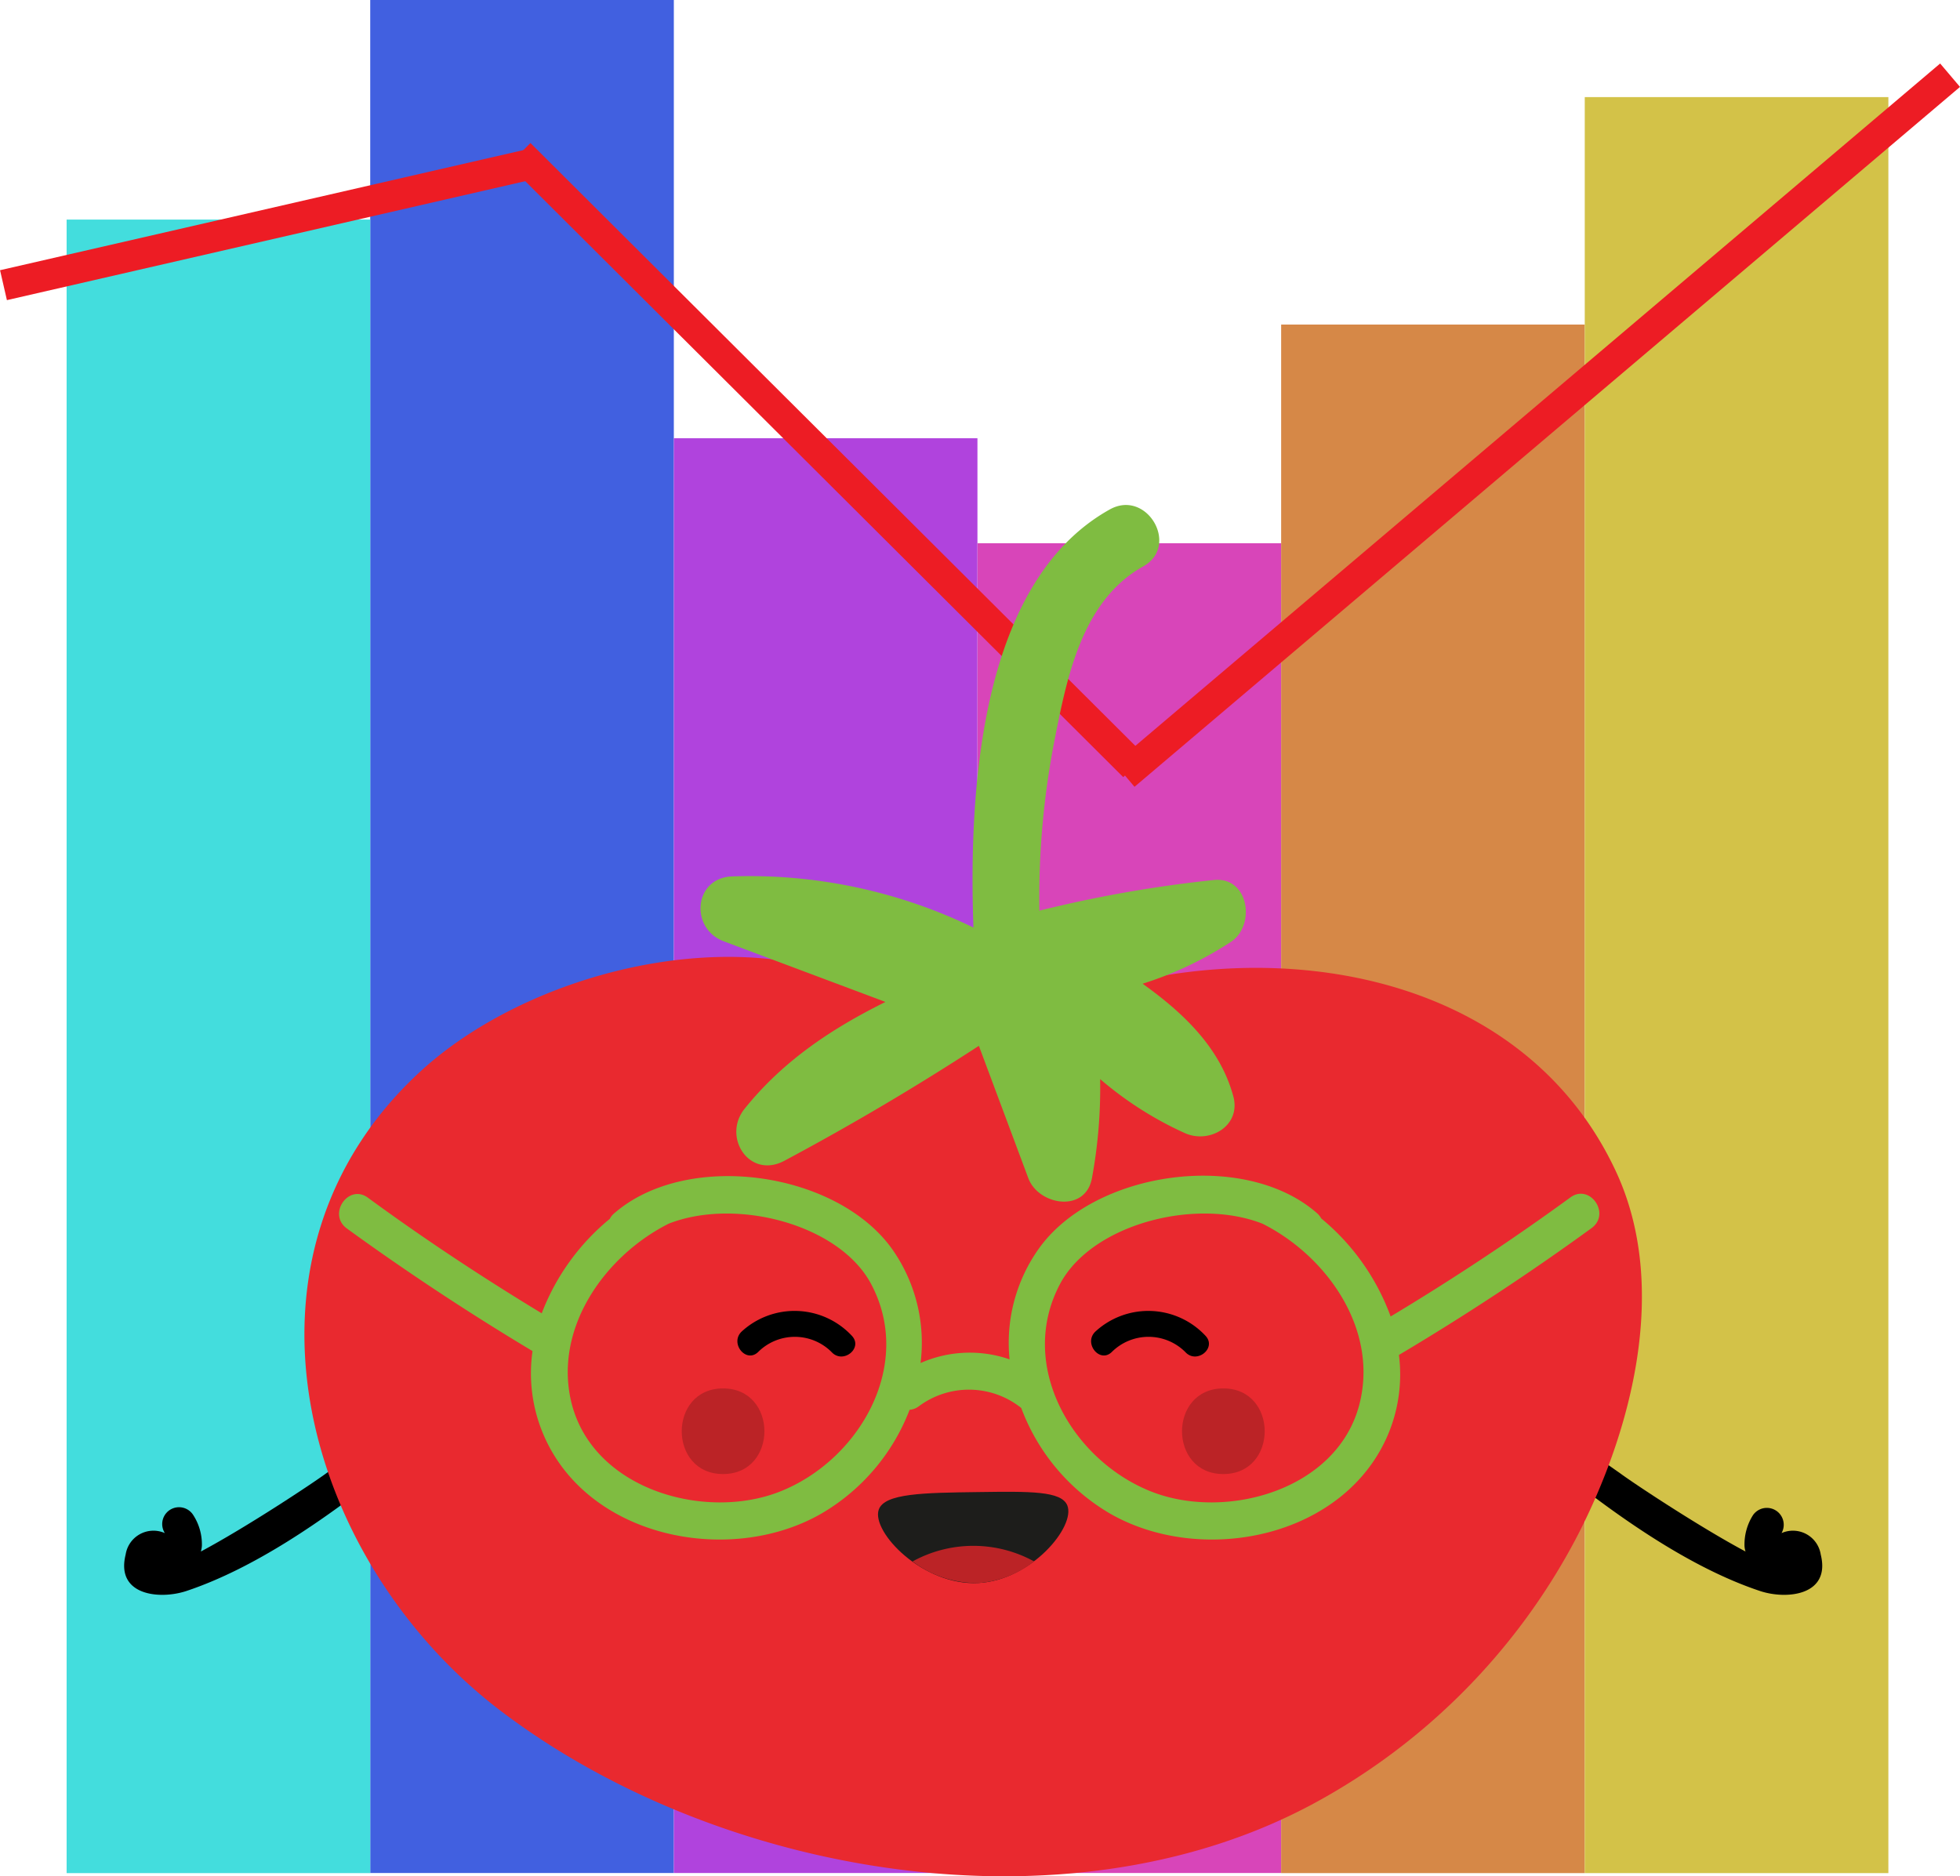 <svg id="Layer_1" data-name="Layer 1" xmlns="http://www.w3.org/2000/svg" viewBox="0 0 191.54 183.37"><rect x="36.18" width="29.67" height="183.05" style="fill:#4160e0"/><rect x="65.85" y="42.83" width="29.67" height="140.22" style="fill:#b043dd"/><rect x="6.51" y="21.46" width="29.67" height="161.6" style="fill:#43dddd"/><rect x="95.53" y="53.09" width="29.67" height="129.96" style="fill:#d845b9"/><rect x="125.2" y="31.72" width="29.67" height="151.34" style="fill:#d68847"/><rect x="154.87" y="9.49" width="29.67" height="173.57" style="fill:#d3c248"/><line x1="0.34" y1="27.87" x2="52.49" y2="15.9" style="fill:#ed1c24;stroke:#ed1c24;stroke-miterlimit:10;stroke-width:3px"/><line x1="50.78" y1="15.04" x2="110.83" y2="74.89" style="fill:none;stroke:#ed1c24;stroke-miterlimit:10;stroke-width:3px"/><line x1="109.9" y1="75.75" x2="190.57" y2="7.35" style="fill:none;stroke:#ed1c24;stroke-miterlimit:10;stroke-width:3px"/><path d="M165.25,129.23c1.61,6.63,7,11,12.37,14.72,1.34,1,7.82,5.29,12.3,7.68a2.13,2.13,0,0,1-.1-.57,5.35,5.35,0,0,1,.84-3,1.65,1.65,0,0,1,2.78,1.77,2.75,2.75,0,0,1,3.83,2.09c1,4-3.31,4.44-5.93,3.57-6.64-2.21-13.35-6.9-18.78-11.16-4.94-3.88-9.07-8.26-10.58-14.51C161.48,127.75,164.75,127.16,165.25,129.23Z" transform="translate(-19.34)"/><path d="M63.64,129.23c-1.61,6.63-7,11-12.37,14.72-1.35,1-7.82,5.29-12.3,7.68a2.61,2.61,0,0,0,.1-.57,5.28,5.28,0,0,0-.85-3,1.64,1.64,0,0,0-2.77,1.77,2.75,2.75,0,0,0-3.83,2.09c-1,4,3.3,4.44,5.93,3.57,6.63-2.21,13.35-6.9,18.78-11.16,4.94-3.88,9.07-8.26,10.58-14.51C67.41,127.75,64.14,127.16,63.64,129.23Z" transform="translate(-19.34)"/><path d="M177.24,114.45c-11.14-23.84-45-24.45-64.54-11.17-11.48-15.51-39-10.61-52.12,1.29-19.91,18.12-11.75,47.88,7.74,62.67,21.23,16.1,55.07,21.94,79.08,9.19a62.66,62.66,0,0,0,26-26.16C178.85,139.78,182.5,125.69,177.24,114.45Z" transform="translate(-19.34)" style="fill:#e9292f"/><path d="M138,86a124.61,124.61,0,0,0-17.09,3,80.77,80.77,0,0,1,1.46-16.54c1.23-6.24,2.68-13.74,8.68-17.1,3.62-2,.37-7.6-3.26-5.57-12.55,7-13.82,27.06-13.32,40.86a50.16,50.16,0,0,0-23.55-5c-3.78.11-4.2,5.08-.86,6.34l15.81,5.93c-5.22,2.59-10,5.74-13.78,10.46-2.19,2.76.49,6.89,3.91,5.06q9.77-5.22,19-11.23l4.83,12.93c1,2.67,5.59,3.43,6.22,0a48.47,48.47,0,0,0,.8-9.68,34.5,34.5,0,0,0,8.26,5.27c2.43,1.11,5.58-.72,4.74-3.64C138.56,102.39,135,99,131,96.14a34.88,34.88,0,0,0,8.63-4.09C142.06,90.46,141.41,85.69,138,86Z" transform="translate(-19.34)" style="fill:#7fbc41"/><path d="M138.89,135.69c-5.38,0-5.39,8.37,0,8.37S144.28,135.69,138.89,135.69Z" transform="translate(-19.34)" style="fill:#bb2326"/><path d="M90,135.69c-5.38,0-5.39,8.37,0,8.37S95.39,135.69,90,135.69Z" transform="translate(-19.34)" style="fill:#bb2326"/><path d="M123.64,147.12c-.58-1.41-3.62-1.37-8.67-1.3-5.38.07-9.22.12-9.76,1.73-.72,2.16,4.31,7.46,9.76,7.16C120.13,154.43,124.48,149.17,123.64,147.12Z" transform="translate(-19.34)" style="fill:#1d1d1b"/><path d="M115,154.71a10.08,10.08,0,0,0,5.4-2.11,12.33,12.33,0,0,0-11.88,0A10.4,10.4,0,0,0,115,154.71Z" transform="translate(-19.34)" style="fill:#bb2326"/><path d="M102.59,130.55a7.65,7.65,0,0,0-10.78-.41c-1.17,1.14.43,3.12,1.61,2a5.08,5.08,0,0,1,7.19,0C101.73,133.35,103.71,131.75,102.59,130.55Z" transform="translate(-19.34)"/><path d="M137.15,130.55a7.64,7.64,0,0,0-10.77-.41c-1.18,1.14.43,3.12,1.6,2a5.09,5.09,0,0,1,7.2,0C136.29,133.35,138.27,131.75,137.15,130.55Z" transform="translate(-19.34)"/><path d="M172.84,117q-8.55,6.23-17.6,11.66a22.36,22.36,0,0,0-6.78-9.58,2.2,2.2,0,0,0-.33-.44c-7.1-6.35-22-4.24-27.37,3.53A15.88,15.88,0,0,0,118,132.85a11.9,11.9,0,0,0-8.7.36,15.87,15.87,0,0,0-2.68-11c-5.38-7.77-20.26-9.88-27.37-3.53a1.82,1.82,0,0,0-.32.44,22.16,22.16,0,0,0-6.65,9.23c-5.84-3.54-11.52-7.29-17-11.31-1.88-1.36-3.94,1.59-2.07,3q8.82,6.4,18.17,12a15.3,15.3,0,0,0,1,8c4.24,10.27,18.24,13.05,27.22,7.89a20.06,20.06,0,0,0,8.63-10.15,1.73,1.73,0,0,0,.91-.35,8.2,8.2,0,0,1,10,.17,20.08,20.08,0,0,0,8.69,10.33c9,5.16,23,2.38,27.22-7.89a15.09,15.09,0,0,0,1-7.62q9.71-5.77,18.83-12.4C176.78,118.62,174.72,115.67,172.84,117ZM95.46,145.81c-7.21,2.79-18-.17-20.23-8.54-1.91-7.35,3.19-14.53,9.46-17.68,6.57-2.58,16.65.06,19.76,5.86C108.74,133.46,103.23,142.81,95.46,145.81Zm56.72-8.54c-2.18,8.37-13,11.33-20.23,8.54-7.77-3-13.28-12.35-9-20.36,3.11-5.8,13.19-8.44,19.76-5.86C149,122.74,154.09,129.92,152.18,137.27Z" transform="translate(-19.34)" style="fill:#7fbc41"/></svg>